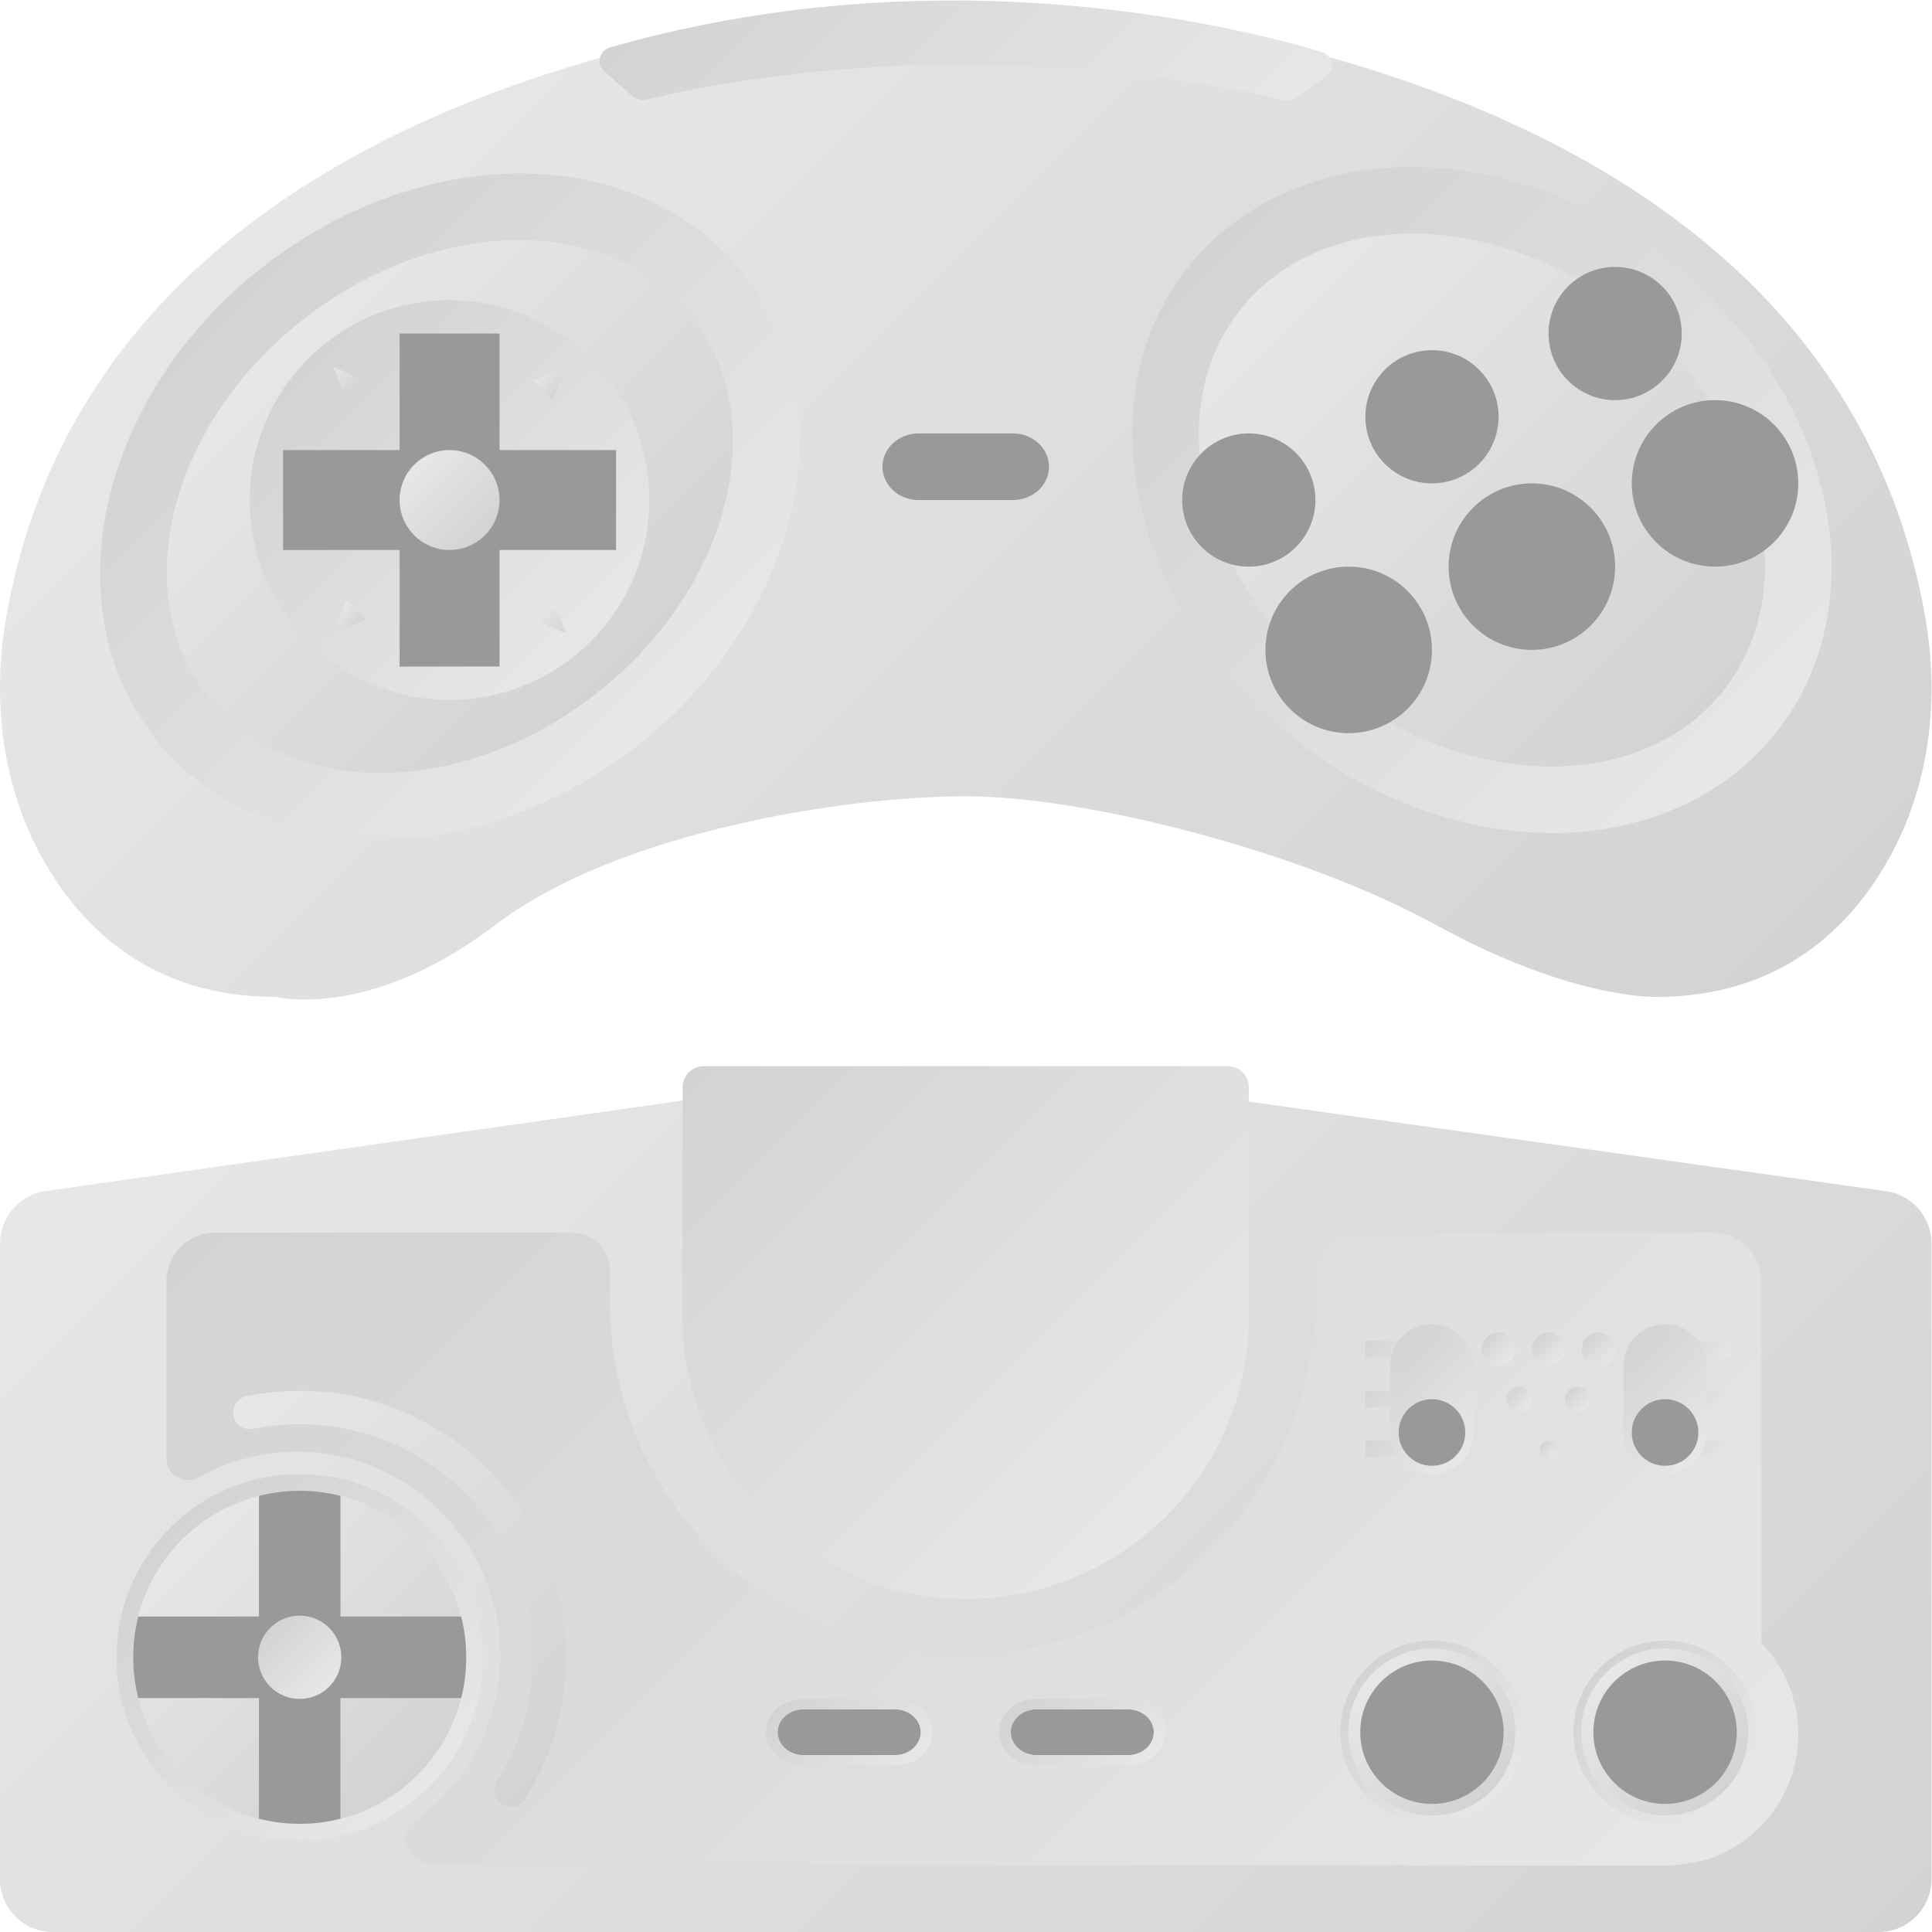 <?xml version="1.0" encoding="UTF-8" standalone="no"?>
<svg
   xmlns:dc="http://purl.org/dc/elements/1.1/"
   xmlns:cc="http://creativecommons.org/ns#"
   xmlns:rdf="http://www.w3.org/1999/02/22-rdf-syntax-ns#"
   xmlns:svg="http://www.w3.org/2000/svg"
   xmlns="http://www.w3.org/2000/svg"
   viewBox="0 0 309.333 309.333"
   height="309.333"
   width="309.333"
   xml:space="preserve"
   id="svg2"
   version="1.1"><defs
     id="defs6"><clipPath
       id="clipPath18"
       clipPathUnits="userSpaceOnUse"><path
         id="path16"
         d="m 12.733,169.814 c -1.695,-9.79 -0.527,-20.025 4.308,-28.747 v 0 c 4.641,-8.375 13.041,-16.75 28.072,-16.75 v 0 c 0,0 11.264,-2.859 26.28,8.579 v 0 c 15.018,11.437 42.442,15.521 56.607,15.521 v 0 c 14.166,0 40.016,-6.417 56.606,-15.521 v 0 c 16.208,-8.896 26.279,-8.579 26.279,-8.579 v 0 c 15.033,0 23.434,8.375 28.075,16.75 v 0 c 4.834,8.722 6.002,18.957 4.307,28.747 v 0 C 230.615,242.893 128,244 128,244 v 0 c 0,0 -102.615,-1.107 -115.267,-74.186" /></clipPath><linearGradient
       id="linearGradient28"
       spreadMethod="pad"
       gradientTransform="matrix(138.119,-138.119,-138.119,-138.119,58.94,235.222)"
       gradientUnits="userSpaceOnUse"
       y2="0"
       x2="1"
       y1="0"
       x1="0"><stop
         id="stop24"
         offset="0"
         style="stop-opacity:1;stop-color:#e6e7e8" /><stop
         id="stop26"
         offset="1"
         style="stop-opacity:1;stop-color:#d1d3d4" /></linearGradient><clipPath
       id="clipPath38"
       clipPathUnits="userSpaceOnUse"><path
         id="path36"
         d="M 74.516,223.227 C 64.151,223.226 53.423,219.44 44.307,212.566 v 0 C 24.479,197.615 18.094,172.29 30.072,156.112 v 0 c 6.063,-8.189 16.076,-12.885 27.473,-12.885 v 0 c 10.362,0 21.09,3.786 30.207,10.661 v 0 c 19.827,14.951 26.212,40.275 14.235,56.454 v 0 c -6.064,8.188 -16.077,12.885 -27.471,12.885 z" /></clipPath><linearGradient
       id="linearGradient48"
       spreadMethod="pad"
       gradientTransform="matrix(-51.827,51.827,51.827,51.827,91.943,157.314)"
       gradientUnits="userSpaceOnUse"
       y2="0"
       x2="1"
       y1="0"
       x1="0"><stop
         id="stop44"
         offset="0"
         style="stop-opacity:1;stop-color:#e6e7e8" /><stop
         id="stop46"
         offset="1"
         style="stop-opacity:1;stop-color:#d1d3d4" /></linearGradient><clipPath
       id="clipPath58"
       clipPathUnits="userSpaceOnUse"><path
         id="path56"
         d="m 74.375,215.227 c -8.266,-0.001 -17.326,-3.002 -25.301,-9.033 v 0 C 32.801,193.887 27.202,173.628 36.565,160.943 v 0 c 4.776,-6.467 12.517,-9.716 21.119,-9.716 v 0 c 8.265,0 17.326,3.002 25.3,9.033 v 0 c 16.273,12.307 21.873,32.566 12.51,45.25 v 0 c -4.775,6.467 -12.515,9.717 -21.115,9.717 v 0 c -0.001,0 -0.003,0 -0.004,0" /></clipPath><linearGradient
       id="linearGradient68"
       spreadMethod="pad"
       gradientTransform="matrix(40.569,-40.569,-40.569,-40.569,45.745,203.511)"
       gradientUnits="userSpaceOnUse"
       y2="0"
       x2="1"
       y1="0"
       x1="0"><stop
         id="stop64"
         offset="0"
         style="stop-opacity:1;stop-color:#e6e7e8" /><stop
         id="stop66"
         offset="1"
         style="stop-opacity:1;stop-color:#d1d3d4" /></linearGradient><clipPath
       id="clipPath78"
       clipPathUnits="userSpaceOnUse"><path
         id="path76"
         d="m 181.513,224 c -11.395,0 -21.408,-4.697 -27.47,-12.886 v 0 c -11.979,-16.177 -5.592,-41.502 14.234,-56.453 v 0 C 177.395,147.786 188.122,144 198.484,144 v 0 c 11.397,0 21.41,4.697 27.473,12.885 v 0 c 11.979,16.178 5.593,41.503 -14.235,56.454 v 0 c -9.116,6.874 -19.844,10.66 -30.208,10.661 v 0 z" /></clipPath><linearGradient
       id="linearGradient88"
       spreadMethod="pad"
       gradientTransform="matrix(-63.531,63.531,63.531,63.531,221.766,152.234)"
       gradientUnits="userSpaceOnUse"
       y2="0"
       x2="1"
       y1="0"
       x1="0"><stop
         id="stop84"
         offset="0"
         style="stop-opacity:1;stop-color:#e6e7e8" /><stop
         id="stop86"
         offset="1"
         style="stop-opacity:1;stop-color:#d1d3d4" /></linearGradient><clipPath
       id="clipPath98"
       clipPathUnits="userSpaceOnUse"><path
         id="path96"
         d="m 160.536,206.284 c -9.364,-12.685 -3.763,-32.944 12.509,-45.251 v 0 C 181.02,155.003 190.08,152 198.346,152 v 0 c 8.601,0 16.344,3.248 21.118,9.716 v 0 c 9.364,12.685 3.764,32.944 -12.509,45.251 v 0 c -7.975,6.031 -17.035,9.032 -25.301,9.033 v 0 c -8.601,0.001 -16.344,-3.248 -21.118,-9.716" /></clipPath><linearGradient
       id="linearGradient108"
       spreadMethod="pad"
       gradientTransform="matrix(52.1,-52.1,-52.1,-52.1,163.95,210.05)"
       gradientUnits="userSpaceOnUse"
       y2="0"
       x2="1"
       y1="0"
       x1="0"><stop
         id="stop104"
         offset="0"
         style="stop-opacity:1;stop-color:#e6e7e8" /><stop
         id="stop106"
         offset="1"
         style="stop-opacity:1;stop-color:#d1d3d4" /></linearGradient><clipPath
       id="clipPath118"
       clipPathUnits="userSpaceOnUse"><path
         id="path116"
         d="m 42,184 c 0,-13.255 10.745,-24 24,-24 v 0 c 13.255,0 24,10.745 24,24 v 0 c 0,13.255 -10.745,24 -24,24 v 0 C 52.745,208 42,197.255 42,184" /></clipPath><linearGradient
       id="linearGradient128"
       spreadMethod="pad"
       gradientTransform="matrix(-33.941,33.941,33.941,33.941,82.971,167.029)"
       gradientUnits="userSpaceOnUse"
       y2="0"
       x2="1"
       y1="0"
       x1="0"><stop
         id="stop124"
         offset="0"
         style="stop-opacity:1;stop-color:#e6e7e8" /><stop
         id="stop126"
         offset="1"
         style="stop-opacity:1;stop-color:#d1d3d4" /></linearGradient><clipPath
       id="clipPath138"
       clipPathUnits="userSpaceOnUse"><path
         id="path136"
         d="M 0,256 H 256 V 0 H 0 Z" /></clipPath><clipPath
       id="clipPath150"
       clipPathUnits="userSpaceOnUse"><path
         id="path148"
         d="M 76,198.328 78.328,196 80,200 Z" /></clipPath><linearGradient
       id="linearGradient160"
       spreadMethod="pad"
       gradientTransform="matrix(2.328,-2.328,-2.328,-2.328,77.418,199.746)"
       gradientUnits="userSpaceOnUse"
       y2="0"
       x2="1"
       y1="0"
       x1="0"><stop
         id="stop156"
         offset="0"
         style="stop-opacity:1;stop-color:#e6e7e8" /><stop
         id="stop158"
         offset="1"
         style="stop-opacity:1;stop-color:#d1d3d4" /></linearGradient><clipPath
       id="clipPath170"
       clipPathUnits="userSpaceOnUse"><path
         id="path168"
         d="M 53.672,196 56,198.328 52,200 Z" /></clipPath><linearGradient
       id="linearGradient180"
       spreadMethod="pad"
       gradientTransform="matrix(2.836,-2.836,-2.836,-2.836,52,200)"
       gradientUnits="userSpaceOnUse"
       y2="0"
       x2="1"
       y1="0"
       x1="0"><stop
         id="stop176"
         offset="0"
         style="stop-opacity:1;stop-color:#e6e7e8" /><stop
         id="stop178"
         offset="1"
         style="stop-opacity:1;stop-color:#d1d3d4" /></linearGradient><clipPath
       id="clipPath190"
       clipPathUnits="userSpaceOnUse"><path
         id="path188"
         d="m 52,168 4,1.672 -2.328,2.328 z" /></clipPath><linearGradient
       id="linearGradient200"
       spreadMethod="pad"
       gradientTransform="matrix(2.328,-2.328,-2.328,-2.328,52.254,170.582)"
       gradientUnits="userSpaceOnUse"
       y2="0"
       x2="1"
       y1="0"
       x1="0"><stop
         id="stop196"
         offset="0"
         style="stop-opacity:1;stop-color:#e6e7e8" /><stop
         id="stop198"
         offset="1"
         style="stop-opacity:1;stop-color:#d1d3d4" /></linearGradient><clipPath
       id="clipPath210"
       clipPathUnits="userSpaceOnUse"><path
         id="path208"
         d="M 76,169.672 80,168 78.328,172 Z" /></clipPath><linearGradient
       id="linearGradient220"
       spreadMethod="pad"
       gradientTransform="matrix(2.836,-2.836,-2.836,-2.836,77.164,170.836)"
       gradientUnits="userSpaceOnUse"
       y2="0"
       x2="1"
       y1="0"
       x1="0"><stop
         id="stop216"
         offset="0"
         style="stop-opacity:1;stop-color:#e6e7e8" /><stop
         id="stop218"
         offset="1"
         style="stop-opacity:1;stop-color:#d1d3d4" /></linearGradient><clipPath
       id="clipPath230"
       clipPathUnits="userSpaceOnUse"><path
         id="path228"
         d="m 60,184 c 0,-3.313 2.687,-6 6,-6 v 0 c 3.314,0 6,2.687 6,6 v 0 c 0,3.313 -2.686,6 -6,6 v 0 c -3.313,0 -6,-2.687 -6,-6" /></clipPath><linearGradient
       id="linearGradient240"
       spreadMethod="pad"
       gradientTransform="matrix(8.485,-8.485,-8.485,-8.485,61.757,188.243)"
       gradientUnits="userSpaceOnUse"
       y2="0"
       x2="1"
       y1="0"
       x1="0"><stop
         id="stop236"
         offset="0"
         style="stop-opacity:1;stop-color:#e6e7e8" /><stop
         id="stop238"
         offset="1"
         style="stop-opacity:1;stop-color:#d1d3d4" /></linearGradient><clipPath
       id="clipPath250"
       clipPathUnits="userSpaceOnUse"><path
         id="path248"
         d="M 0,256 H 256 V 0 H 0 Z" /></clipPath><clipPath
       id="clipPath286"
       clipPathUnits="userSpaceOnUse"><path
         id="path284"
         d="m 85.31,238.373 c -1.355,-0.387 -1.755,-1.947 -0.743,-2.843 v 0 l 3.37,-2.986 c 0.484,-0.429 1.185,-0.595 1.84,-0.431 v 0 c 6.123,1.532 38.414,8.696 76.331,-0.059 v 0 c 0.576,-0.133 1.191,-0.019 1.655,0.313 v 0 l 3.515,2.522 c 1.179,0.846 0.861,2.522 -0.57,2.949 v 0 c -6.676,1.994 -23.159,6.161 -44.289,6.162 v 0 c -12.442,0 -26.492,-1.444 -41.109,-5.627" /></clipPath><linearGradient
       id="linearGradient296"
       spreadMethod="pad"
       gradientTransform="matrix(-44.919,44.919,44.919,44.919,150.457,214.031)"
       gradientUnits="userSpaceOnUse"
       y2="0"
       x2="1"
       y1="0"
       x1="0"><stop
         id="stop292"
         offset="0"
         style="stop-opacity:1;stop-color:#e6e7e8" /><stop
         id="stop294"
         offset="1"
         style="stop-opacity:1;stop-color:#d1d3d4" /></linearGradient><clipPath
       id="clipPath306"
       clipPathUnits="userSpaceOnUse"><path
         id="path304"
         d="m 95.371,112 c -0.299,0 -0.597,-0.021 -0.894,-0.063 v 0 L 17.461,100.993 C 14.328,100.548 12,97.866 12,94.702 v 0 -76.347 C 12,14.846 14.846,12 18.355,12 v 0 h 219.291 c 3.509,0 6.354,2.846 6.354,6.355 v 0 76.338 c 0,3.168 -2.333,5.853 -5.47,6.293 v 0 l -77.918,10.952 C 160.32,111.98 160.024,112 159.727,112 v 0 z" /></clipPath><linearGradient
       id="linearGradient316"
       spreadMethod="pad"
       gradientTransform="matrix(156.806,-156.806,-156.806,-156.806,49.595,134.929)"
       gradientUnits="userSpaceOnUse"
       y2="0"
       x2="1"
       y1="0"
       x1="0"><stop
         id="stop312"
         offset="0"
         style="stop-opacity:1;stop-color:#e6e7e8" /><stop
         id="stop314"
         offset="1"
         style="stop-opacity:1;stop-color:#d1d3d4" /></linearGradient><clipPath
       id="clipPath326"
       clipPathUnits="userSpaceOnUse"><path
         id="path324"
         d="m 175.371,96 c -2.991,0 -5.416,-2.43 -5.416,-5.427 v 0 -2.26 c 0,-24.316 -20.115,-44.121 -44.358,-42.988 v 0 C 103.141,46.376 85.256,64.95 85.256,87.71 v 0 3.769 c 0,2.496 -2.02,4.521 -4.513,4.521 v 0 H 37.795 C 34.594,96 32,93.4 32,90.194 v 0 -21.331 c 0,-1.989 2.133,-3.219 3.867,-2.249 v 0 c 3.867,2.164 8.382,3.304 13.183,3.048 v 0 C 61.861,68.98 72.049,58.217 72.093,45.363 v 0 C 72.122,36.716 67.662,29.119 60.921,24.756 v 0 c -0.494,-2.129 -0.148,-4.725 4.477,-4.725 v 0 H 180.601 C 180.915,20.012 181.229,20 181.548,20 v 0 h 30.74 c 0.318,0 0.633,0.012 0.946,0.031 v 0 c 0,0 4.004,0.487 5.038,1.153 v 0 C 223.98,23.543 228,29.171 228,35.743 v 0 c 0,4.248 -1.682,8.099 -4.412,10.931 v 0 43.52 c 0,3.206 -2.594,5.806 -5.794,5.806 v 0 z" /></clipPath><linearGradient
       id="linearGradient336"
       spreadMethod="pad"
       gradientTransform="matrix(-129.693,129.693,129.693,129.693,199.129,0.345)"
       gradientUnits="userSpaceOnUse"
       y2="0"
       x2="1"
       y1="0"
       x1="0"><stop
         id="stop332"
         offset="0"
         style="stop-opacity:1;stop-color:#e6e7e8" /><stop
         id="stop334"
         offset="1"
         style="stop-opacity:1;stop-color:#d1d3d4" /></linearGradient><clipPath
       id="clipPath346"
       clipPathUnits="userSpaceOnUse"><path
         id="path344"
         d="M 96.523,116 C 95.129,116 94,114.876 94,113.49 v 0 -27.661 C 94,67.145 109.222,52 128,52 v 0 c 18.777,0 34,15.145 34,33.829 v 0 27.661 c 0,1.386 -1.13,2.51 -2.523,2.51 v 0 z" /></clipPath><linearGradient
       id="linearGradient356"
       spreadMethod="pad"
       gradientTransform="matrix(-55.33,55.33,55.33,55.33,155.665,65.531)"
       gradientUnits="userSpaceOnUse"
       y2="0"
       x2="1"
       y1="0"
       x1="0"><stop
         id="stop352"
         offset="0"
         style="stop-opacity:1;stop-color:#e6e7e8" /><stop
         id="stop354"
         offset="1"
         style="stop-opacity:1;stop-color:#d1d3d4" /></linearGradient><clipPath
       id="clipPath366"
       clipPathUnits="userSpaceOnUse"><path
         id="path364"
         d="M 26,45 C 26,32.85 35.85,23 48,23 v 0 c 12.151,0 22,9.85 22,22 v 0 c 0,12.15 -9.849,22 -22,22 v 0 C 35.85,67 26,57.15 26,45" /></clipPath><linearGradient
       id="linearGradient376"
       spreadMethod="pad"
       gradientTransform="matrix(-31.113,31.113,31.113,31.113,63.556,29.444)"
       gradientUnits="userSpaceOnUse"
       y2="0"
       x2="1"
       y1="0"
       x1="0"><stop
         id="stop372"
         offset="0"
         style="stop-opacity:1;stop-color:#e6e7e8" /><stop
         id="stop374"
         offset="1"
         style="stop-opacity:1;stop-color:#d1d3d4" /></linearGradient><clipPath
       id="clipPath386"
       clipPathUnits="userSpaceOnUse"><path
         id="path384"
         d="M 28,45 C 28,33.954 36.954,25 48,25 v 0 c 11.046,0 20,8.954 20,20 v 0 c 0,11.046 -8.954,20 -20,20 v 0 C 36.954,65 28,56.046 28,45" /></clipPath><linearGradient
       id="linearGradient396"
       spreadMethod="pad"
       gradientTransform="matrix(28.284,-28.284,-28.284,-28.284,33.858,59.142)"
       gradientUnits="userSpaceOnUse"
       y2="0"
       x2="1"
       y1="0"
       x1="0"><stop
         id="stop392"
         offset="0"
         style="stop-opacity:1;stop-color:#e6e7e8" /><stop
         id="stop394"
         offset="1"
         style="stop-opacity:1;stop-color:#d1d3d4" /></linearGradient><clipPath
       id="clipPath406"
       clipPathUnits="userSpaceOnUse"><path
         id="path404"
         d="M 0,256 H 256 V 0 H 0 Z" /></clipPath><clipPath
       id="clipPath418"
       clipPathUnits="userSpaceOnUse"><path
         id="path416"
         d="m 43,45 c 0,-2.762 2.238,-5 5,-5 v 0 c 2.761,0 5,2.238 5,5 v 0 c 0,2.762 -2.239,5 -5,5 v 0 c -2.762,0 -5,-2.238 -5,-5" /></clipPath><linearGradient
       id="linearGradient428"
       spreadMethod="pad"
       gradientTransform="matrix(-7.071,7.071,7.071,7.071,51.536,41.464)"
       gradientUnits="userSpaceOnUse"
       y2="0"
       x2="1"
       y1="0"
       x1="0"><stop
         id="stop424"
         offset="0"
         style="stop-opacity:1;stop-color:#e6e7e8" /><stop
         id="stop426"
         offset="1"
         style="stop-opacity:1;stop-color:#d1d3d4" /></linearGradient><clipPath
       id="clipPath438"
       clipPathUnits="userSpaceOnUse"><path
         id="path436"
         d="m 174,36 c 0,-5.522 4.477,-10 10,-10 v 0 c 5.523,0 10,4.478 10,10 v 0 c 0,5.522 -4.477,10 -10,10 v 0 c -5.523,0 -10,-4.478 -10,-10" /></clipPath><linearGradient
       id="linearGradient448"
       spreadMethod="pad"
       gradientTransform="matrix(14.142,-14.142,-14.142,-14.142,176.929,43.071)"
       gradientUnits="userSpaceOnUse"
       y2="0"
       x2="1"
       y1="0"
       x1="0"><stop
         id="stop444"
         offset="0"
         style="stop-opacity:1;stop-color:#e6e7e8" /><stop
         id="stop446"
         offset="1"
         style="stop-opacity:1;stop-color:#d1d3d4" /></linearGradient><clipPath
       id="clipPath458"
       clipPathUnits="userSpaceOnUse"><path
         id="path456"
         d="M 0,256 H 256 V 0 H 0 Z" /></clipPath><clipPath
       id="clipPath470"
       clipPathUnits="userSpaceOnUse"><path
         id="path468"
         d="m 173,36 c 0,-6.065 4.934,-11 11,-11 v 0 c 6.066,0 11,4.935 11,11 v 0 c 0,6.065 -4.934,11 -11,11 v 0 c -6.066,0 -11,-4.935 -11,-11 m 0.931,0 c 0,5.56 4.508,10.068 10.069,10.068 v 0 c 5.561,0 10.069,-4.508 10.069,-10.068 v 0 c 0,-5.56 -4.508,-10.068 -10.069,-10.068 v 0 c -5.561,0 -10.069,4.508 -10.069,10.068" /></clipPath><linearGradient
       id="linearGradient480"
       spreadMethod="pad"
       gradientTransform="matrix(-15.549,15.549,15.549,15.549,191.775,28.225)"
       gradientUnits="userSpaceOnUse"
       y2="0"
       x2="1"
       y1="0"
       x1="0"><stop
         id="stop476"
         offset="0"
         style="stop-opacity:1;stop-color:#e6e7e8" /><stop
         id="stop478"
         offset="1"
         style="stop-opacity:1;stop-color:#d1d3d4" /></linearGradient><clipPath
       id="clipPath490"
       clipPathUnits="userSpaceOnUse"><path
         id="path488"
         d="m 202,36 c 0,-5.522 4.477,-10 10,-10 v 0 c 5.523,0 10,4.478 10,10 v 0 c 0,5.522 -4.477,10 -10,10 v 0 c -5.523,0 -10,-4.478 -10,-10" /></clipPath><linearGradient
       id="linearGradient500"
       spreadMethod="pad"
       gradientTransform="matrix(14.142,-14.142,-14.142,-14.142,204.929,43.071)"
       gradientUnits="userSpaceOnUse"
       y2="0"
       x2="1"
       y1="0"
       x1="0"><stop
         id="stop496"
         offset="0"
         style="stop-opacity:1;stop-color:#e6e7e8" /><stop
         id="stop498"
         offset="1"
         style="stop-opacity:1;stop-color:#d1d3d4" /></linearGradient><clipPath
       id="clipPath510"
       clipPathUnits="userSpaceOnUse"><path
         id="path508"
         d="M 0,256 H 256 V 0 H 0 Z" /></clipPath><clipPath
       id="clipPath522"
       clipPathUnits="userSpaceOnUse"><path
         id="path520"
         d="m 201,36 c 0,-6.065 4.934,-11 11,-11 v 0 c 6.065,0 11,4.935 11,11 v 0 c 0,6.065 -4.935,11 -11,11 v 0 c -6.066,0 -11,-4.935 -11,-11 m 0.931,0 c 0,5.56 4.508,10.068 10.069,10.068 v 0 c 5.561,0 10.069,-4.508 10.069,-10.068 v 0 c 0,-5.56 -4.508,-10.068 -10.069,-10.068 v 0 c -5.561,0 -10.069,4.508 -10.069,10.068" /></clipPath><linearGradient
       id="linearGradient532"
       spreadMethod="pad"
       gradientTransform="matrix(-15.549,15.549,15.549,15.549,219.775,28.225)"
       gradientUnits="userSpaceOnUse"
       y2="0"
       x2="1"
       y1="0"
       x1="0"><stop
         id="stop528"
         offset="0"
         style="stop-opacity:1;stop-color:#e6e7e8" /><stop
         id="stop530"
         offset="1"
         style="stop-opacity:1;stop-color:#d1d3d4" /></linearGradient><clipPath
       id="clipPath542"
       clipPathUnits="userSpaceOnUse"><path
         id="path540"
         d="M 0,256 H 256 V 0 H 0 Z" /></clipPath><clipPath
       id="clipPath554"
       clipPathUnits="userSpaceOnUse"><path
         id="path552"
         d="M 108.531,40 C 106.033,40 104,38.206 104,36 v 0 c 0,-2.206 2.033,-4 4.531,-4 v 0 h 10.938 c 2.498,0 4.531,1.794 4.531,4 v 0 c 0,2.206 -2.033,4 -4.531,4 v 0 z m -3.125,-4 c 0,1.524 1.399,2.758 3.125,2.758 v 0 h 10.938 c 1.726,0 3.125,-1.234 3.125,-2.758 v 0 c 0,-1.524 -1.399,-2.758 -3.125,-2.758 v 0 h -10.938 c -1.726,0 -3.125,1.234 -3.125,2.758" /></clipPath><linearGradient
       id="linearGradient564"
       spreadMethod="pad"
       gradientTransform="matrix(-11.51,11.51,11.51,11.51,119.755,30.245)"
       gradientUnits="userSpaceOnUse"
       y2="0"
       x2="1"
       y1="0"
       x1="0"><stop
         id="stop560"
         offset="0"
         style="stop-opacity:1;stop-color:#e6e7e8" /><stop
         id="stop562"
         offset="1"
         style="stop-opacity:1;stop-color:#d1d3d4" /></linearGradient><clipPath
       id="clipPath574"
       clipPathUnits="userSpaceOnUse"><path
         id="path572"
         d="M 0,256 H 256 V 0 H 0 Z" /></clipPath><clipPath
       id="clipPath586"
       clipPathUnits="userSpaceOnUse"><path
         id="path584"
         d="m 176,81 h 7.999 v 2 H 176 Z" /></clipPath><linearGradient
       id="linearGradient596"
       spreadMethod="pad"
       gradientTransform="matrix(-5,5,5,5,182.5,79.5)"
       gradientUnits="userSpaceOnUse"
       y2="0"
       x2="1"
       y1="0"
       x1="0"><stop
         id="stop592"
         offset="0"
         style="stop-opacity:1;stop-color:#e6e7e8" /><stop
         id="stop594"
         offset="1"
         style="stop-opacity:1;stop-color:#d1d3d4" /></linearGradient><clipPath
       id="clipPath606"
       clipPathUnits="userSpaceOnUse"><path
         id="path604"
         d="m 176,75 h 7.999 v 2.001 H 176 Z" /></clipPath><linearGradient
       id="linearGradient616"
       spreadMethod="pad"
       gradientTransform="matrix(-5,5,5,5,182.5,73.5)"
       gradientUnits="userSpaceOnUse"
       y2="0"
       x2="1"
       y1="0"
       x1="0"><stop
         id="stop612"
         offset="0"
         style="stop-opacity:1;stop-color:#e6e7e8" /><stop
         id="stop614"
         offset="1"
         style="stop-opacity:1;stop-color:#d1d3d4" /></linearGradient><clipPath
       id="clipPath626"
       clipPathUnits="userSpaceOnUse"><path
         id="path624"
         d="m 176,69 h 7.999 v 2 H 176 Z" /></clipPath><linearGradient
       id="linearGradient636"
       spreadMethod="pad"
       gradientTransform="matrix(-5,5,5,5,182.5,67.5)"
       gradientUnits="userSpaceOnUse"
       y2="0"
       x2="1"
       y1="0"
       x1="0"><stop
         id="stop632"
         offset="0"
         style="stop-opacity:1;stop-color:#e6e7e8" /><stop
         id="stop634"
         offset="1"
         style="stop-opacity:1;stop-color:#d1d3d4" /></linearGradient><clipPath
       id="clipPath646"
       clipPathUnits="userSpaceOnUse"><path
         id="path644"
         d="m 212,75 h 7.999 v 2.001 H 212 Z" /></clipPath><linearGradient
       id="linearGradient656"
       spreadMethod="pad"
       gradientTransform="matrix(-5,5,5,5,218.5,73.5)"
       gradientUnits="userSpaceOnUse"
       y2="0"
       x2="1"
       y1="0"
       x1="0"><stop
         id="stop652"
         offset="0"
         style="stop-opacity:1;stop-color:#e6e7e8" /><stop
         id="stop654"
         offset="1"
         style="stop-opacity:1;stop-color:#d1d3d4" /></linearGradient><clipPath
       id="clipPath666"
       clipPathUnits="userSpaceOnUse"><path
         id="path664"
         d="m 212,69 h 7.999 v 2 H 212 Z" /></clipPath><linearGradient
       id="linearGradient676"
       spreadMethod="pad"
       gradientTransform="matrix(-5,5,5,5,218.5,67.5)"
       gradientUnits="userSpaceOnUse"
       y2="0"
       x2="1"
       y1="0"
       x1="0"><stop
         id="stop672"
         offset="0"
         style="stop-opacity:1;stop-color:#e6e7e8" /><stop
         id="stop674"
         offset="1"
         style="stop-opacity:1;stop-color:#d1d3d4" /></linearGradient><clipPath
       id="clipPath686"
       clipPathUnits="userSpaceOnUse"><path
         id="path684"
         d="m 212,81 h 7.999 v 2 H 212 Z" /></clipPath><linearGradient
       id="linearGradient696"
       spreadMethod="pad"
       gradientTransform="matrix(-5,5,5,5,218.5,79.5)"
       gradientUnits="userSpaceOnUse"
       y2="0"
       x2="1"
       y1="0"
       x1="0"><stop
         id="stop692"
         offset="0"
         style="stop-opacity:1;stop-color:#e6e7e8" /><stop
         id="stop694"
         offset="1"
         style="stop-opacity:1;stop-color:#d1d3d4" /></linearGradient><clipPath
       id="clipPath706"
       clipPathUnits="userSpaceOnUse"><path
         id="path704"
         d="M 136.531,40 C 134.033,40 132,38.206 132,36 v 0 c 0,-2.206 2.033,-4 4.531,-4 v 0 h 10.938 c 2.499,0 4.531,1.794 4.531,4 v 0 c 0,2.206 -2.032,4 -4.531,4 v 0 z m -3.125,-4 c 0,1.524 1.4,2.758 3.125,2.758 v 0 h 10.938 c 1.725,0 3.124,-1.234 3.124,-2.758 v 0 c 0,-1.524 -1.399,-2.758 -3.124,-2.758 v 0 h -10.938 c -1.725,0 -3.125,1.234 -3.125,2.758" /></clipPath><linearGradient
       id="linearGradient716"
       spreadMethod="pad"
       gradientTransform="matrix(-11.51,11.51,11.51,11.51,147.755,30.245)"
       gradientUnits="userSpaceOnUse"
       y2="0"
       x2="1"
       y1="0"
       x1="0"><stop
         id="stop712"
         offset="0"
         style="stop-opacity:1;stop-color:#e6e7e8" /><stop
         id="stop714"
         offset="1"
         style="stop-opacity:1;stop-color:#d1d3d4" /></linearGradient><clipPath
       id="clipPath726"
       clipPathUnits="userSpaceOnUse"><path
         id="path724"
         d="m 208,80 v -8 c 0,-2.201 1.8,-4 4,-4 v 0 c 2.2,0 4,1.799 4,4 v 0 8 c 0,2.201 -1.8,4 -4,4 v 0 c -2.2,0 -4,-1.799 -4,-4" /></clipPath><linearGradient
       id="linearGradient736"
       spreadMethod="pad"
       gradientTransform="matrix(-9.65,9.65,9.65,9.65,216.825,71.175)"
       gradientUnits="userSpaceOnUse"
       y2="0"
       x2="1"
       y1="0"
       x1="0"><stop
         id="stop732"
         offset="0"
         style="stop-opacity:1;stop-color:#e6e7e8" /><stop
         id="stop734"
         offset="1"
         style="stop-opacity:1;stop-color:#d1d3d4" /></linearGradient><clipPath
       id="clipPath746"
       clipPathUnits="userSpaceOnUse"><path
         id="path744"
         d="m 207,80 v -8 c 0,-2.757 2.243,-5 5,-5 v 0 c 2.757,0 5,2.243 5,5 v 0 8 c 0,2.757 -2.243,5 -5,5 v 0 c -2.757,0 -5,-2.243 -5,-5 m 1,-8 v 8 c 0,2.201 1.8,4 4,4 v 0 c 2.2,0 4,-1.799 4,-4 v 0 -8 c 0,-2.201 -1.8,-4 -4,-4 v 0 c -2.2,0 -4,1.799 -4,4" /></clipPath><linearGradient
       id="linearGradient756"
       spreadMethod="pad"
       gradientTransform="matrix(-11.068,11.068,11.068,11.068,217.534,70.466)"
       gradientUnits="userSpaceOnUse"
       y2="0"
       x2="1"
       y1="0"
       x1="0"><stop
         id="stop752"
         offset="0"
         style="stop-opacity:1;stop-color:#e6e7e8" /><stop
         id="stop754"
         offset="1"
         style="stop-opacity:1;stop-color:#d1d3d4" /></linearGradient><clipPath
       id="clipPath766"
       clipPathUnits="userSpaceOnUse"><path
         id="path764"
         d="m 180,80 v -8 c 0,-2.201 1.8,-4 4,-4 v 0 c 2.2,0 4,1.799 4,4 v 0 8 c 0,2.201 -1.8,4 -4,4 v 0 c -2.2,0 -4,-1.799 -4,-4" /></clipPath><linearGradient
       id="linearGradient776"
       spreadMethod="pad"
       gradientTransform="matrix(-9.65,9.65,9.65,9.65,188.825,71.175)"
       gradientUnits="userSpaceOnUse"
       y2="0"
       x2="1"
       y1="0"
       x1="0"><stop
         id="stop772"
         offset="0"
         style="stop-opacity:1;stop-color:#e6e7e8" /><stop
         id="stop774"
         offset="1"
         style="stop-opacity:1;stop-color:#d1d3d4" /></linearGradient><clipPath
       id="clipPath786"
       clipPathUnits="userSpaceOnUse"><path
         id="path784"
         d="m 179,80 v -8 c 0,-2.757 2.243,-5 5,-5 v 0 c 2.757,0 5,2.243 5,5 v 0 8 c 0,2.757 -2.243,5 -5,5 v 0 c -2.757,0 -5,-2.243 -5,-5 m 1,-8 v 8 c 0,2.201 1.8,4 4,4 v 0 c 2.2,0 4,-1.799 4,-4 v 0 -8 c 0,-2.201 -1.8,-4 -4,-4 v 0 c -2.2,0 -4,1.799 -4,4" /></clipPath><linearGradient
       id="linearGradient796"
       spreadMethod="pad"
       gradientTransform="matrix(-11.068,11.068,11.068,11.068,189.534,70.466)"
       gradientUnits="userSpaceOnUse"
       y2="0"
       x2="1"
       y1="0"
       x1="0"><stop
         id="stop792"
         offset="0"
         style="stop-opacity:1;stop-color:#e6e7e8" /><stop
         id="stop794"
         offset="1"
         style="stop-opacity:1;stop-color:#d1d3d4" /></linearGradient><clipPath
       id="clipPath806"
       clipPathUnits="userSpaceOnUse"><path
         id="path804"
         d="M 0,256 H 256 V 0 H 0 Z" /></clipPath><clipPath
       id="clipPath822"
       clipPathUnits="userSpaceOnUse"><path
         id="path820"
         d="m 190,82 c 0,-1.104 0.895,-2 2,-2 v 0 c 1.105,0 2,0.896 2,2 v 0 c 0,1.104 -0.895,2 -2,2 v 0 c -1.105,0 -2,-0.896 -2,-2" /></clipPath><linearGradient
       id="linearGradient832"
       spreadMethod="pad"
       gradientTransform="matrix(-2.828,2.828,2.828,2.828,193.414,80.586)"
       gradientUnits="userSpaceOnUse"
       y2="0"
       x2="1"
       y1="0"
       x1="0"><stop
         id="stop828"
         offset="0"
         style="stop-opacity:1;stop-color:#e6e7e8" /><stop
         id="stop830"
         offset="1"
         style="stop-opacity:1;stop-color:#d1d3d4" /></linearGradient><clipPath
       id="clipPath842"
       clipPathUnits="userSpaceOnUse"><path
         id="path840"
         d="m 193,76 c 0,-0.828 0.672,-1.5 1.5,-1.5 v 0 c 0.828,0 1.5,0.672 1.5,1.5 v 0 c 0,0.829 -0.672,1.5 -1.5,1.5 v 0 c -0.828,0 -1.5,-0.671 -1.5,-1.5" /></clipPath><linearGradient
       id="linearGradient852"
       spreadMethod="pad"
       gradientTransform="matrix(-2.121,2.121,2.121,2.121,195.561,74.939)"
       gradientUnits="userSpaceOnUse"
       y2="0"
       x2="1"
       y1="0"
       x1="0"><stop
         id="stop848"
         offset="0"
         style="stop-opacity:1;stop-color:#e6e7e8" /><stop
         id="stop850"
         offset="1"
         style="stop-opacity:1;stop-color:#d1d3d4" /></linearGradient><clipPath
       id="clipPath862"
       clipPathUnits="userSpaceOnUse"><path
         id="path860"
         d="m 196,82 c 0,-1.104 0.896,-2 2,-2 v 0 c 1.104,0 2,0.896 2,2 v 0 c 0,1.104 -0.896,2 -2,2 v 0 c -1.104,0 -2,-0.896 -2,-2" /></clipPath><linearGradient
       id="linearGradient872"
       spreadMethod="pad"
       gradientTransform="matrix(-2.828,2.828,2.828,2.828,199.414,80.586)"
       gradientUnits="userSpaceOnUse"
       y2="0"
       x2="1"
       y1="0"
       x1="0"><stop
         id="stop868"
         offset="0"
         style="stop-opacity:1;stop-color:#e6e7e8" /><stop
         id="stop870"
         offset="1"
         style="stop-opacity:1;stop-color:#d1d3d4" /></linearGradient><clipPath
       id="clipPath882"
       clipPathUnits="userSpaceOnUse"><path
         id="path880"
         d="m 202,82 c 0,-1.104 0.895,-2 2,-2 v 0 c 1.105,0 2,0.896 2,2 v 0 c 0,1.104 -0.895,2 -2,2 v 0 c -1.105,0 -2,-0.896 -2,-2" /></clipPath><linearGradient
       id="linearGradient892"
       spreadMethod="pad"
       gradientTransform="matrix(-2.828,2.828,2.828,2.828,205.414,80.586)"
       gradientUnits="userSpaceOnUse"
       y2="0"
       x2="1"
       y1="0"
       x1="0"><stop
         id="stop888"
         offset="0"
         style="stop-opacity:1;stop-color:#e6e7e8" /><stop
         id="stop890"
         offset="1"
         style="stop-opacity:1;stop-color:#d1d3d4" /></linearGradient><clipPath
       id="clipPath902"
       clipPathUnits="userSpaceOnUse"><path
         id="path900"
         d="m 200,76 c 0,-0.828 0.672,-1.5 1.5,-1.5 v 0 c 0.828,0 1.5,0.672 1.5,1.5 v 0 c 0,0.829 -0.672,1.5 -1.5,1.5 v 0 c -0.828,0 -1.5,-0.671 -1.5,-1.5" /></clipPath><linearGradient
       id="linearGradient912"
       spreadMethod="pad"
       gradientTransform="matrix(-2.121,2.121,2.121,2.121,202.561,74.939)"
       gradientUnits="userSpaceOnUse"
       y2="0"
       x2="1"
       y1="0"
       x1="0"><stop
         id="stop908"
         offset="0"
         style="stop-opacity:1;stop-color:#e6e7e8" /><stop
         id="stop910"
         offset="1"
         style="stop-opacity:1;stop-color:#d1d3d4" /></linearGradient><clipPath
       id="clipPath922"
       clipPathUnits="userSpaceOnUse"><path
         id="path920"
         d="m 197,70 c 0,-0.552 0.447,-1 1,-1 v 0 c 0.553,0 1,0.448 1,1 v 0 c 0,0.553 -0.447,1 -1,1 v 0 c -0.553,0 -1,-0.447 -1,-1" /></clipPath><linearGradient
       id="linearGradient932"
       spreadMethod="pad"
       gradientTransform="matrix(-1.414,1.414,1.414,1.414,198.707,69.293)"
       gradientUnits="userSpaceOnUse"
       y2="0"
       x2="1"
       y1="0"
       x1="0"><stop
         id="stop928"
         offset="0"
         style="stop-opacity:1;stop-color:#e6e7e8" /><stop
         id="stop930"
         offset="1"
         style="stop-opacity:1;stop-color:#d1d3d4" /></linearGradient><clipPath
       id="clipPath942"
       clipPathUnits="userSpaceOnUse"><path
         id="path940"
         d="M 41.634,76.363 C 40.69,76.172 40,75.359 40,74.395 v 0 -0.008 c 0,-1.278 1.178,-2.203 2.43,-1.949 v 0 c 3.242,0.662 6.683,0.764 10.228,0.178 v 0 C 64.907,70.591 74.47,60.491 75.826,48.15 v 0 C 76.559,41.492 74.936,35.233 71.69,30.097 v 0 C 70.84,28.751 71.766,27 73.358,27 v 0 c 0.676,0 1.318,0.334 1.68,0.905 v 0 c 3.572,5.628 5.437,12.441 4.858,19.706 v 0 C 78.676,62.882 66.525,75.307 51.283,76.835 v 0 C 50.177,76.946 49.081,77 47.997,77 v 0 c -2.178,0 -4.306,-0.219 -6.363,-0.637" /></clipPath><linearGradient
       id="linearGradient952"
       spreadMethod="pad"
       gradientTransform="matrix(41.207,-41.207,-41.207,-41.207,41.83,77.048)"
       gradientUnits="userSpaceOnUse"
       y2="0"
       x2="1"
       y1="0"
       x1="0"><stop
         id="stop948"
         offset="0"
         style="stop-opacity:1;stop-color:#e6e7e8" /><stop
         id="stop950"
         offset="1"
         style="stop-opacity:1;stop-color:#d1d3d4" /></linearGradient></defs><g
     transform="matrix(1.333,0,0,-1.333,-16,325.333)"
     id="g10"><g
       id="g12"><g
         clip-path="url(#clipPath18)"
         id="g14"><g
           id="g20"><g
             id="g22"><path
               id="path30"
               style="fill:url(#linearGradient28);stroke:none"
               d="m 12.733,169.814 c -1.695,-9.79 -0.527,-20.025 4.308,-28.747 v 0 c 4.641,-8.375 13.041,-16.75 28.072,-16.75 v 0 c 0,0 11.264,-2.859 26.28,8.579 v 0 c 15.018,11.437 42.442,15.521 56.607,15.521 v 0 c 14.166,0 40.016,-6.417 56.606,-15.521 v 0 c 16.208,-8.896 26.279,-8.579 26.279,-8.579 v 0 c 15.033,0 23.434,8.375 28.075,16.75 v 0 c 4.834,8.722 6.002,18.957 4.307,28.747 v 0 C 230.615,242.893 128,244 128,244 v 0 c 0,0 -102.615,-1.107 -115.267,-74.186" /></g></g></g></g><g
       id="g32"><g
         clip-path="url(#clipPath38)"
         id="g34"><g
           id="g40"><g
             id="g42"><path
               id="path50"
               style="fill:url(#linearGradient48);stroke:none"
               d="M 74.516,223.227 C 64.151,223.226 53.423,219.44 44.307,212.566 v 0 C 24.479,197.615 18.094,172.29 30.072,156.112 v 0 c 6.063,-8.189 16.076,-12.885 27.473,-12.885 v 0 c 10.362,0 21.09,3.786 30.207,10.661 v 0 c 19.827,14.951 26.212,40.275 14.235,56.454 v 0 c -6.064,8.188 -16.077,12.885 -27.471,12.885 z" /></g></g></g></g><g
       id="g52"><g
         clip-path="url(#clipPath58)"
         id="g54"><g
           id="g60"><g
             id="g62"><path
               id="path70"
               style="fill:url(#linearGradient68);stroke:none"
               d="m 74.375,215.227 c -8.266,-0.001 -17.326,-3.002 -25.301,-9.033 v 0 C 32.801,193.887 27.202,173.628 36.565,160.943 v 0 c 4.776,-6.467 12.517,-9.716 21.119,-9.716 v 0 c 8.265,0 17.326,3.002 25.3,9.033 v 0 c 16.273,12.307 21.873,32.566 12.51,45.25 v 0 c -4.775,6.467 -12.515,9.717 -21.115,9.717 v 0 c -0.001,0 -0.003,0 -0.004,0" /></g></g></g></g><g
       id="g72"><g
         clip-path="url(#clipPath78)"
         id="g74"><g
           id="g80"><g
             id="g82"><path
               id="path90"
               style="fill:url(#linearGradient88);stroke:none"
               d="m 181.513,224 c -11.395,0 -21.408,-4.697 -27.47,-12.886 v 0 c -11.979,-16.177 -5.592,-41.502 14.234,-56.453 v 0 C 177.395,147.786 188.122,144 198.484,144 v 0 c 11.397,0 21.41,4.697 27.473,12.885 v 0 c 11.979,16.178 5.593,41.503 -14.235,56.454 v 0 c -9.116,6.874 -19.844,10.66 -30.208,10.661 v 0 z" /></g></g></g></g><g
       id="g92"><g
         clip-path="url(#clipPath98)"
         id="g94"><g
           id="g100"><g
             id="g102"><path
               id="path110"
               style="fill:url(#linearGradient108);stroke:none"
               d="m 160.536,206.284 c -9.364,-12.685 -3.763,-32.944 12.509,-45.251 v 0 C 181.02,155.003 190.08,152 198.346,152 v 0 c 8.601,0 16.344,3.248 21.118,9.716 v 0 c 9.364,12.685 3.764,32.944 -12.509,45.251 v 0 c -7.975,6.031 -17.035,9.032 -25.301,9.033 v 0 c -8.601,0.001 -16.344,-3.248 -21.118,-9.716" /></g></g></g></g><g
       id="g112"><g
         clip-path="url(#clipPath118)"
         id="g114"><g
           id="g120"><g
             id="g122"><path
               id="path130"
               style="fill:url(#linearGradient128);stroke:none"
               d="m 42,184 c 0,-13.255 10.745,-24 24,-24 v 0 c 13.255,0 24,10.745 24,24 v 0 c 0,13.255 -10.745,24 -24,24 v 0 C 52.745,208 42,197.255 42,184" /></g></g></g></g><g
       id="g132"><g
         clip-path="url(#clipPath138)"
         id="g134"><g
           transform="translate(86,190)"
           id="g140"><path
             id="path142"
             style="fill:#999999;fill-opacity:1;fill-rule:nonzero;stroke:none"
             d="M 0,0 H -14 V 14 H -26 V 0 h -14 v -12 h 14 v -14 h 12 v 14 H 0 Z" /></g></g></g><g
       id="g144"><g
         clip-path="url(#clipPath150)"
         id="g146"><g
           id="g152"><g
             id="g154"><path
               id="path162"
               style="fill:url(#linearGradient160);stroke:none"
               d="M 76,198.328 78.328,196 80,200 Z" /></g></g></g></g><g
       id="g164"><g
         clip-path="url(#clipPath170)"
         id="g166"><g
           id="g172"><g
             id="g174"><path
               id="path182"
               style="fill:url(#linearGradient180);stroke:none"
               d="M 53.672,196 56,198.328 52,200 Z" /></g></g></g></g><g
       id="g184"><g
         clip-path="url(#clipPath190)"
         id="g186"><g
           id="g192"><g
             id="g194"><path
               id="path202"
               style="fill:url(#linearGradient200);stroke:none"
               d="m 52,168 4,1.672 -2.328,2.328 z" /></g></g></g></g><g
       id="g204"><g
         clip-path="url(#clipPath210)"
         id="g206"><g
           id="g212"><g
             id="g214"><path
               id="path222"
               style="fill:url(#linearGradient220);stroke:none"
               d="M 76,169.672 80,168 78.328,172 Z" /></g></g></g></g><g
       id="g224"><g
         clip-path="url(#clipPath230)"
         id="g226"><g
           id="g232"><g
             id="g234"><path
               id="path242"
               style="fill:url(#linearGradient240);stroke:none"
               d="m 60,184 c 0,-3.313 2.687,-6 6,-6 v 0 c 3.314,0 6,2.687 6,6 v 0 c 0,3.313 -2.686,6 -6,6 v 0 c -3.313,0 -6,-2.687 -6,-6" /></g></g></g></g><g
       id="g244"><g
         clip-path="url(#clipPath250)"
         id="g246"><g
           transform="translate(133.668,184)"
           id="g252"><path
             id="path254"
             style="fill:#999999;fill-opacity:1;fill-rule:nonzero;stroke:none"
             d="m 0,0 h -11.335 c -2.394,0 -4.333,1.79 -4.333,3.997 v 0.006 c 0,2.207 1.939,3.997 4.333,3.997 H 0 C 2.393,8 4.332,6.21 4.332,4.003 V 3.997 C 4.332,1.79 2.393,0 0,0" /></g><g
           transform="translate(184,166)"
           id="g256"><path
             id="path258"
             style="fill:#999999;fill-opacity:1;fill-rule:nonzero;stroke:none"
             d="m 0,0 c 0,-5.523 -4.478,-10 -10,-10 -5.522,0 -10,4.477 -10,10 0,5.523 4.478,10 10,10 C -4.478,10 0,5.523 0,0" /></g><g
           transform="translate(206,176)"
           id="g260"><path
             id="path262"
             style="fill:#999999;fill-opacity:1;fill-rule:nonzero;stroke:none"
             d="m 0,0 c 0,-5.523 -4.478,-10 -10,-10 -5.522,0 -10,4.477 -10,10 0,5.523 4.478,10 10,10 C -4.478,10 0,5.523 0,0" /></g><g
           transform="translate(228,186)"
           id="g264"><path
             id="path266"
             style="fill:#999999;fill-opacity:1;fill-rule:nonzero;stroke:none"
             d="m 0,0 c 0,-5.523 -4.478,-10 -10,-10 -5.522,0 -10,4.477 -10,10 0,5.523 4.478,10 10,10 C -4.478,10 0,5.523 0,0" /></g><g
           transform="translate(170,184)"
           id="g268"><path
             id="path270"
             style="fill:#999999;fill-opacity:1;fill-rule:nonzero;stroke:none"
             d="m 0,0 c 0,-4.418 -3.582,-8 -8,-8 -4.418,0 -8,3.582 -8,8 0,4.418 3.582,8 8,8 4.418,0 8,-3.582 8,-8" /></g><g
           transform="translate(192,194)"
           id="g272"><path
             id="path274"
             style="fill:#999999;fill-opacity:1;fill-rule:nonzero;stroke:none"
             d="m 0,0 c 0,-4.418 -3.582,-8 -8,-8 -4.418,0 -8,3.582 -8,8 0,4.418 3.582,8 8,8 4.418,0 8,-3.582 8,-8" /></g><g
           transform="translate(214,204)"
           id="g276"><path
             id="path278"
             style="fill:#999999;fill-opacity:1;fill-rule:nonzero;stroke:none"
             d="m 0,0 c 0,-4.418 -3.582,-8 -8,-8 -4.418,0 -8,3.582 -8,8 0,4.418 3.582,8 8,8 4.418,0 8,-3.582 8,-8" /></g></g></g><g
       id="g280"><g
         clip-path="url(#clipPath286)"
         id="g282"><g
           id="g288"><g
             id="g290"><path
               id="path298"
               style="fill:url(#linearGradient296);stroke:none"
               d="m 85.31,238.373 c -1.355,-0.387 -1.755,-1.947 -0.743,-2.843 v 0 l 3.37,-2.986 c 0.484,-0.429 1.185,-0.595 1.84,-0.431 v 0 c 6.123,1.532 38.414,8.696 76.331,-0.059 v 0 c 0.576,-0.133 1.191,-0.019 1.655,0.313 v 0 l 3.515,2.522 c 1.179,0.846 0.861,2.522 -0.57,2.949 v 0 c -6.676,1.994 -23.159,6.161 -44.289,6.162 v 0 c -12.442,0 -26.492,-1.444 -41.109,-5.627" /></g></g></g></g><g
       id="g300"><g
         clip-path="url(#clipPath306)"
         id="g302"><g
           id="g308"><g
             id="g310"><path
               id="path318"
               style="fill:url(#linearGradient316);stroke:none"
               d="m 95.371,112 c -0.299,0 -0.597,-0.021 -0.894,-0.063 v 0 L 17.461,100.993 C 14.328,100.548 12,97.866 12,94.702 v 0 -76.347 C 12,14.846 14.846,12 18.355,12 v 0 h 219.291 c 3.509,0 6.354,2.846 6.354,6.355 v 0 76.338 c 0,3.168 -2.333,5.853 -5.47,6.293 v 0 l -77.918,10.952 C 160.32,111.98 160.024,112 159.727,112 v 0 z" /></g></g></g></g><g
       id="g320"><g
         clip-path="url(#clipPath326)"
         id="g322"><g
           id="g328"><g
             id="g330"><path
               id="path338"
               style="fill:url(#linearGradient336);stroke:none"
               d="m 175.371,96 c -2.991,0 -5.416,-2.43 -5.416,-5.427 v 0 -2.26 c 0,-24.316 -20.115,-44.121 -44.358,-42.988 v 0 C 103.141,46.376 85.256,64.95 85.256,87.71 v 0 3.769 c 0,2.496 -2.02,4.521 -4.513,4.521 v 0 H 37.795 C 34.594,96 32,93.4 32,90.194 v 0 -21.331 c 0,-1.989 2.133,-3.219 3.867,-2.249 v 0 c 3.867,2.164 8.382,3.304 13.183,3.048 v 0 C 61.861,68.98 72.049,58.217 72.093,45.363 v 0 C 72.122,36.716 67.662,29.119 60.921,24.756 v 0 c -0.494,-2.129 -0.148,-4.725 4.477,-4.725 v 0 H 180.601 C 180.915,20.012 181.229,20 181.548,20 v 0 h 30.74 c 0.318,0 0.633,0.012 0.946,0.031 v 0 c 0,0 4.004,0.487 5.038,1.153 v 0 C 223.98,23.543 228,29.171 228,35.743 v 0 c 0,4.248 -1.682,8.099 -4.412,10.931 v 0 43.52 c 0,3.206 -2.594,5.806 -5.794,5.806 v 0 z" /></g></g></g></g><g
       id="g340"><g
         clip-path="url(#clipPath346)"
         id="g342"><g
           id="g348"><g
             id="g350"><path
               id="path358"
               style="fill:url(#linearGradient356);stroke:none"
               d="M 96.523,116 C 95.129,116 94,114.876 94,113.49 v 0 -27.661 C 94,67.145 109.222,52 128,52 v 0 c 18.777,0 34,15.145 34,33.829 v 0 27.661 c 0,1.386 -1.13,2.51 -2.523,2.51 v 0 z" /></g></g></g></g><g
       id="g360"><g
         clip-path="url(#clipPath366)"
         id="g362"><g
           id="g368"><g
             id="g370"><path
               id="path378"
               style="fill:url(#linearGradient376);stroke:none"
               d="M 26,45 C 26,32.85 35.85,23 48,23 v 0 c 12.151,0 22,9.85 22,22 v 0 c 0,12.15 -9.849,22 -22,22 v 0 C 35.85,67 26,57.15 26,45" /></g></g></g></g><g
       id="g380"><g
         clip-path="url(#clipPath386)"
         id="g382"><g
           id="g388"><g
             id="g390"><path
               id="path398"
               style="fill:url(#linearGradient396);stroke:none"
               d="M 28,45 C 28,33.954 36.954,25 48,25 v 0 c 11.046,0 20,8.954 20,20 v 0 c 0,11.046 -8.954,20 -20,20 v 0 C 36.954,65 28,56.046 28,45" /></g></g></g></g><g
       id="g400"><g
         clip-path="url(#clipPath406)"
         id="g402"><g
           transform="translate(52.894,64.394)"
           id="g408"><path
             id="path410"
             style="fill:#999999;fill-opacity:1;fill-rule:nonzero;stroke:none"
             d="M 0,0 C -1.566,0.394 -3.205,0.605 -4.894,0.605 -6.582,0.605 -8.221,0.394 -9.787,0 v -14.501 h -14.501 c -0.394,-1.566 -0.606,-3.205 -0.606,-4.894 0,-1.688 0.212,-3.327 0.606,-4.893 h 14.501 v -14.501 c 1.566,-0.394 3.205,-0.606 4.893,-0.606 1.689,0 3.328,0.212 4.894,0.606 v 14.501 h 14.501 c 0.394,1.566 0.605,3.205 0.605,4.893 0,1.689 -0.211,3.328 -0.605,4.894 H 0 Z" /></g></g></g><g
       id="g412"><g
         clip-path="url(#clipPath418)"
         id="g414"><g
           id="g420"><g
             id="g422"><path
               id="path430"
               style="fill:url(#linearGradient428);stroke:none"
               d="m 43,45 c 0,-2.762 2.238,-5 5,-5 v 0 c 2.761,0 5,2.238 5,5 v 0 c 0,2.762 -2.239,5 -5,5 v 0 c -2.762,0 -5,-2.238 -5,-5" /></g></g></g></g><g
       id="g432"><g
         clip-path="url(#clipPath438)"
         id="g434"><g
           id="g440"><g
             id="g442"><path
               id="path450"
               style="fill:url(#linearGradient448);stroke:none"
               d="m 174,36 c 0,-5.522 4.477,-10 10,-10 v 0 c 5.523,0 10,4.478 10,10 v 0 c 0,5.522 -4.477,10 -10,10 v 0 c -5.523,0 -10,-4.478 -10,-10" /></g></g></g></g><g
       id="g452"><g
         clip-path="url(#clipPath458)"
         id="g454"><g
           transform="translate(184,44.612)"
           id="g460"><path
             id="path462"
             style="fill:#999999;fill-opacity:1;fill-rule:nonzero;stroke:none"
             d="m 0,0 c 4.749,0 8.612,-3.863 8.612,-8.612 0,-4.749 -3.863,-8.613 -8.612,-8.613 -4.749,0 -8.612,3.864 -8.612,8.613 C -8.612,-3.863 -4.749,0 0,0" /></g></g></g><g
       id="g464"><g
         clip-path="url(#clipPath470)"
         id="g466"><g
           id="g472"><g
             id="g474"><path
               id="path482"
               style="fill:url(#linearGradient480);stroke:none"
               d="m 173,36 c 0,-6.065 4.934,-11 11,-11 v 0 c 6.066,0 11,4.935 11,11 v 0 c 0,6.065 -4.934,11 -11,11 v 0 c -6.066,0 -11,-4.935 -11,-11 m 0.931,0 c 0,5.56 4.508,10.068 10.069,10.068 v 0 c 5.561,0 10.069,-4.508 10.069,-10.068 v 0 c 0,-5.56 -4.508,-10.068 -10.069,-10.068 v 0 c -5.561,0 -10.069,4.508 -10.069,10.068" /></g></g></g></g><g
       id="g484"><g
         clip-path="url(#clipPath490)"
         id="g486"><g
           id="g492"><g
             id="g494"><path
               id="path502"
               style="fill:url(#linearGradient500);stroke:none"
               d="m 202,36 c 0,-5.522 4.477,-10 10,-10 v 0 c 5.523,0 10,4.478 10,10 v 0 c 0,5.522 -4.477,10 -10,10 v 0 c -5.523,0 -10,-4.478 -10,-10" /></g></g></g></g><g
       id="g504"><g
         clip-path="url(#clipPath510)"
         id="g506"><g
           transform="translate(212,44.612)"
           id="g512"><path
             id="path514"
             style="fill:#999999;fill-opacity:1;fill-rule:nonzero;stroke:none"
             d="m 0,0 c 4.749,0 8.612,-3.863 8.612,-8.612 0,-4.749 -3.863,-8.613 -8.612,-8.613 -4.749,0 -8.612,3.864 -8.612,8.613 C -8.612,-3.863 -4.749,0 0,0" /></g></g></g><g
       id="g516"><g
         clip-path="url(#clipPath522)"
         id="g518"><g
           id="g524"><g
             id="g526"><path
               id="path534"
               style="fill:url(#linearGradient532);stroke:none"
               d="m 201,36 c 0,-6.065 4.934,-11 11,-11 v 0 c 6.065,0 11,4.935 11,11 v 0 c 0,6.065 -4.935,11 -11,11 v 0 c -6.066,0 -11,-4.935 -11,-11 m 0.931,0 c 0,5.56 4.508,10.068 10.069,10.068 v 0 c 5.561,0 10.069,-4.508 10.069,-10.068 v 0 c 0,-5.56 -4.508,-10.068 -10.069,-10.068 v 0 c -5.561,0 -10.069,4.508 -10.069,10.068" /></g></g></g></g><g
       id="g536"><g
         clip-path="url(#clipPath542)"
         id="g538"><g
           transform="translate(122.594,36)"
           id="g544"><path
             id="path546"
             style="fill:#999999;fill-opacity:1;fill-rule:nonzero;stroke:none"
             d="m 0,0 c 0,-1.523 -1.399,-2.759 -3.125,-2.759 h -10.938 c -1.726,0 -3.124,1.236 -3.124,2.759 0,1.523 1.398,2.759 3.124,2.759 H -3.125 C -1.399,2.759 0,1.523 0,0" /></g></g></g><g
       id="g548"><g
         clip-path="url(#clipPath554)"
         id="g550"><g
           id="g556"><g
             id="g558"><path
               id="path566"
               style="fill:url(#linearGradient564);stroke:none"
               d="M 108.531,40 C 106.033,40 104,38.206 104,36 v 0 c 0,-2.206 2.033,-4 4.531,-4 v 0 h 10.938 c 2.498,0 4.531,1.794 4.531,4 v 0 c 0,2.206 -2.033,4 -4.531,4 v 0 z m -3.125,-4 c 0,1.524 1.399,2.758 3.125,2.758 v 0 h 10.938 c 1.726,0 3.125,-1.234 3.125,-2.758 v 0 c 0,-1.524 -1.399,-2.758 -3.125,-2.758 v 0 h -10.938 c -1.726,0 -3.125,1.234 -3.125,2.758" /></g></g></g></g><g
       id="g568"><g
         clip-path="url(#clipPath574)"
         id="g570"><g
           transform="translate(150.594,36)"
           id="g576"><path
             id="path578"
             style="fill:#999999;fill-opacity:1;fill-rule:nonzero;stroke:none"
             d="m 0,0 c 0,-1.523 -1.399,-2.759 -3.125,-2.759 h -10.938 c -1.725,0 -3.124,1.236 -3.124,2.759 0,1.523 1.399,2.759 3.124,2.759 H -3.125 C -1.399,2.759 0,1.523 0,0" /></g></g></g><g
       id="g580"><g
         clip-path="url(#clipPath586)"
         id="g582"><g
           id="g588"><g
             id="g590"><path
               id="path598"
               style="fill:url(#linearGradient596);stroke:none"
               d="m 176,81 h 7.999 v 2 H 176 Z" /></g></g></g></g><g
       id="g600"><g
         clip-path="url(#clipPath606)"
         id="g602"><g
           id="g608"><g
             id="g610"><path
               id="path618"
               style="fill:url(#linearGradient616);stroke:none"
               d="m 176,75 h 7.999 v 2.001 H 176 Z" /></g></g></g></g><g
       id="g620"><g
         clip-path="url(#clipPath626)"
         id="g622"><g
           id="g628"><g
             id="g630"><path
               id="path638"
               style="fill:url(#linearGradient636);stroke:none"
               d="m 176,69 h 7.999 v 2 H 176 Z" /></g></g></g></g><g
       id="g640"><g
         clip-path="url(#clipPath646)"
         id="g642"><g
           id="g648"><g
             id="g650"><path
               id="path658"
               style="fill:url(#linearGradient656);stroke:none"
               d="m 212,75 h 7.999 v 2.001 H 212 Z" /></g></g></g></g><g
       id="g660"><g
         clip-path="url(#clipPath666)"
         id="g662"><g
           id="g668"><g
             id="g670"><path
               id="path678"
               style="fill:url(#linearGradient676);stroke:none"
               d="m 212,69 h 7.999 v 2 H 212 Z" /></g></g></g></g><g
       id="g680"><g
         clip-path="url(#clipPath686)"
         id="g682"><g
           id="g688"><g
             id="g690"><path
               id="path698"
               style="fill:url(#linearGradient696);stroke:none"
               d="m 212,81 h 7.999 v 2 H 212 Z" /></g></g></g></g><g
       id="g700"><g
         clip-path="url(#clipPath706)"
         id="g702"><g
           id="g708"><g
             id="g710"><path
               id="path718"
               style="fill:url(#linearGradient716);stroke:none"
               d="M 136.531,40 C 134.033,40 132,38.206 132,36 v 0 c 0,-2.206 2.033,-4 4.531,-4 v 0 h 10.938 c 2.499,0 4.531,1.794 4.531,4 v 0 c 0,2.206 -2.032,4 -4.531,4 v 0 z m -3.125,-4 c 0,1.524 1.4,2.758 3.125,2.758 v 0 h 10.938 c 1.725,0 3.124,-1.234 3.124,-2.758 v 0 c 0,-1.524 -1.399,-2.758 -3.124,-2.758 v 0 h -10.938 c -1.725,0 -3.125,1.234 -3.125,2.758" /></g></g></g></g><g
       id="g720"><g
         clip-path="url(#clipPath726)"
         id="g722"><g
           id="g728"><g
             id="g730"><path
               id="path738"
               style="fill:url(#linearGradient736);stroke:none"
               d="m 208,80 v -8 c 0,-2.201 1.8,-4 4,-4 v 0 c 2.2,0 4,1.799 4,4 v 0 8 c 0,2.201 -1.8,4 -4,4 v 0 c -2.2,0 -4,-1.799 -4,-4" /></g></g></g></g><g
       id="g740"><g
         clip-path="url(#clipPath746)"
         id="g742"><g
           id="g748"><g
             id="g750"><path
               id="path758"
               style="fill:url(#linearGradient756);stroke:none"
               d="m 207,80 v -8 c 0,-2.757 2.243,-5 5,-5 v 0 c 2.757,0 5,2.243 5,5 v 0 8 c 0,2.757 -2.243,5 -5,5 v 0 c -2.757,0 -5,-2.243 -5,-5 m 1,-8 v 8 c 0,2.201 1.8,4 4,4 v 0 c 2.2,0 4,-1.799 4,-4 v 0 -8 c 0,-2.201 -1.8,-4 -4,-4 v 0 c -2.2,0 -4,1.799 -4,4" /></g></g></g></g><g
       id="g760"><g
         clip-path="url(#clipPath766)"
         id="g762"><g
           id="g768"><g
             id="g770"><path
               id="path778"
               style="fill:url(#linearGradient776);stroke:none"
               d="m 180,80 v -8 c 0,-2.201 1.8,-4 4,-4 v 0 c 2.2,0 4,1.799 4,4 v 0 8 c 0,2.201 -1.8,4 -4,4 v 0 c -2.2,0 -4,-1.799 -4,-4" /></g></g></g></g><g
       id="g780"><g
         clip-path="url(#clipPath786)"
         id="g782"><g
           id="g788"><g
             id="g790"><path
               id="path798"
               style="fill:url(#linearGradient796);stroke:none"
               d="m 179,80 v -8 c 0,-2.757 2.243,-5 5,-5 v 0 c 2.757,0 5,2.243 5,5 v 0 8 c 0,2.757 -2.243,5 -5,5 v 0 c -2.757,0 -5,-2.243 -5,-5 m 1,-8 v 8 c 0,2.201 1.8,4 4,4 v 0 c 2.2,0 4,-1.799 4,-4 v 0 -8 c 0,-2.201 -1.8,-4 -4,-4 v 0 c -2.2,0 -4,1.799 -4,4" /></g></g></g></g><g
       id="g800"><g
         clip-path="url(#clipPath806)"
         id="g802"><g
           transform="translate(216,72)"
           id="g808"><path
             id="path810"
             style="fill:#999999;fill-opacity:1;fill-rule:nonzero;stroke:none"
             d="m 0,0 c 0,-2.209 -1.791,-4 -4,-4 -2.209,0 -4,1.791 -4,4 0,2.209 1.791,4 4,4 2.209,0 4,-1.791 4,-4" /></g><g
           transform="translate(188,72)"
           id="g812"><path
             id="path814"
             style="fill:#999999;fill-opacity:1;fill-rule:nonzero;stroke:none"
             d="m 0,0 c 0,-2.209 -1.791,-4 -4,-4 -2.209,0 -4,1.791 -4,4 0,2.209 1.791,4 4,4 2.209,0 4,-1.791 4,-4" /></g></g></g><g
       id="g816"><g
         clip-path="url(#clipPath822)"
         id="g818"><g
           id="g824"><g
             id="g826"><path
               id="path834"
               style="fill:url(#linearGradient832);stroke:none"
               d="m 190,82 c 0,-1.104 0.895,-2 2,-2 v 0 c 1.105,0 2,0.896 2,2 v 0 c 0,1.104 -0.895,2 -2,2 v 0 c -1.105,0 -2,-0.896 -2,-2" /></g></g></g></g><g
       id="g836"><g
         clip-path="url(#clipPath842)"
         id="g838"><g
           id="g844"><g
             id="g846"><path
               id="path854"
               style="fill:url(#linearGradient852);stroke:none"
               d="m 193,76 c 0,-0.828 0.672,-1.5 1.5,-1.5 v 0 c 0.828,0 1.5,0.672 1.5,1.5 v 0 c 0,0.829 -0.672,1.5 -1.5,1.5 v 0 c -0.828,0 -1.5,-0.671 -1.5,-1.5" /></g></g></g></g><g
       id="g856"><g
         clip-path="url(#clipPath862)"
         id="g858"><g
           id="g864"><g
             id="g866"><path
               id="path874"
               style="fill:url(#linearGradient872);stroke:none"
               d="m 196,82 c 0,-1.104 0.896,-2 2,-2 v 0 c 1.104,0 2,0.896 2,2 v 0 c 0,1.104 -0.896,2 -2,2 v 0 c -1.104,0 -2,-0.896 -2,-2" /></g></g></g></g><g
       id="g876"><g
         clip-path="url(#clipPath882)"
         id="g878"><g
           id="g884"><g
             id="g886"><path
               id="path894"
               style="fill:url(#linearGradient892);stroke:none"
               d="m 202,82 c 0,-1.104 0.895,-2 2,-2 v 0 c 1.105,0 2,0.896 2,2 v 0 c 0,1.104 -0.895,2 -2,2 v 0 c -1.105,0 -2,-0.896 -2,-2" /></g></g></g></g><g
       id="g896"><g
         clip-path="url(#clipPath902)"
         id="g898"><g
           id="g904"><g
             id="g906"><path
               id="path914"
               style="fill:url(#linearGradient912);stroke:none"
               d="m 200,76 c 0,-0.828 0.672,-1.5 1.5,-1.5 v 0 c 0.828,0 1.5,0.672 1.5,1.5 v 0 c 0,0.829 -0.672,1.5 -1.5,1.5 v 0 c -0.828,0 -1.5,-0.671 -1.5,-1.5" /></g></g></g></g><g
       id="g916"><g
         clip-path="url(#clipPath922)"
         id="g918"><g
           id="g924"><g
             id="g926"><path
               id="path934"
               style="fill:url(#linearGradient932);stroke:none"
               d="m 197,70 c 0,-0.552 0.447,-1 1,-1 v 0 c 0.553,0 1,0.448 1,1 v 0 c 0,0.553 -0.447,1 -1,1 v 0 c -0.553,0 -1,-0.447 -1,-1" /></g></g></g></g><g
       id="g936"><g
         clip-path="url(#clipPath942)"
         id="g938"><g
           id="g944"><g
             id="g946"><path
               id="path954"
               style="fill:url(#linearGradient952);stroke:none"
               d="M 41.634,76.363 C 40.69,76.172 40,75.359 40,74.395 v 0 -0.008 c 0,-1.278 1.178,-2.203 2.43,-1.949 v 0 c 3.242,0.662 6.683,0.764 10.228,0.178 v 0 C 64.907,70.591 74.47,60.491 75.826,48.15 v 0 C 76.559,41.492 74.936,35.233 71.69,30.097 v 0 C 70.84,28.751 71.766,27 73.358,27 v 0 c 0.676,0 1.318,0.334 1.68,0.905 v 0 c 3.572,5.628 5.437,12.441 4.858,19.706 v 0 C 78.676,62.882 66.525,75.307 51.283,76.835 v 0 C 50.177,76.946 49.081,77 47.997,77 v 0 c -2.178,0 -4.306,-0.219 -6.363,-0.637" /></g></g></g></g></g></svg>